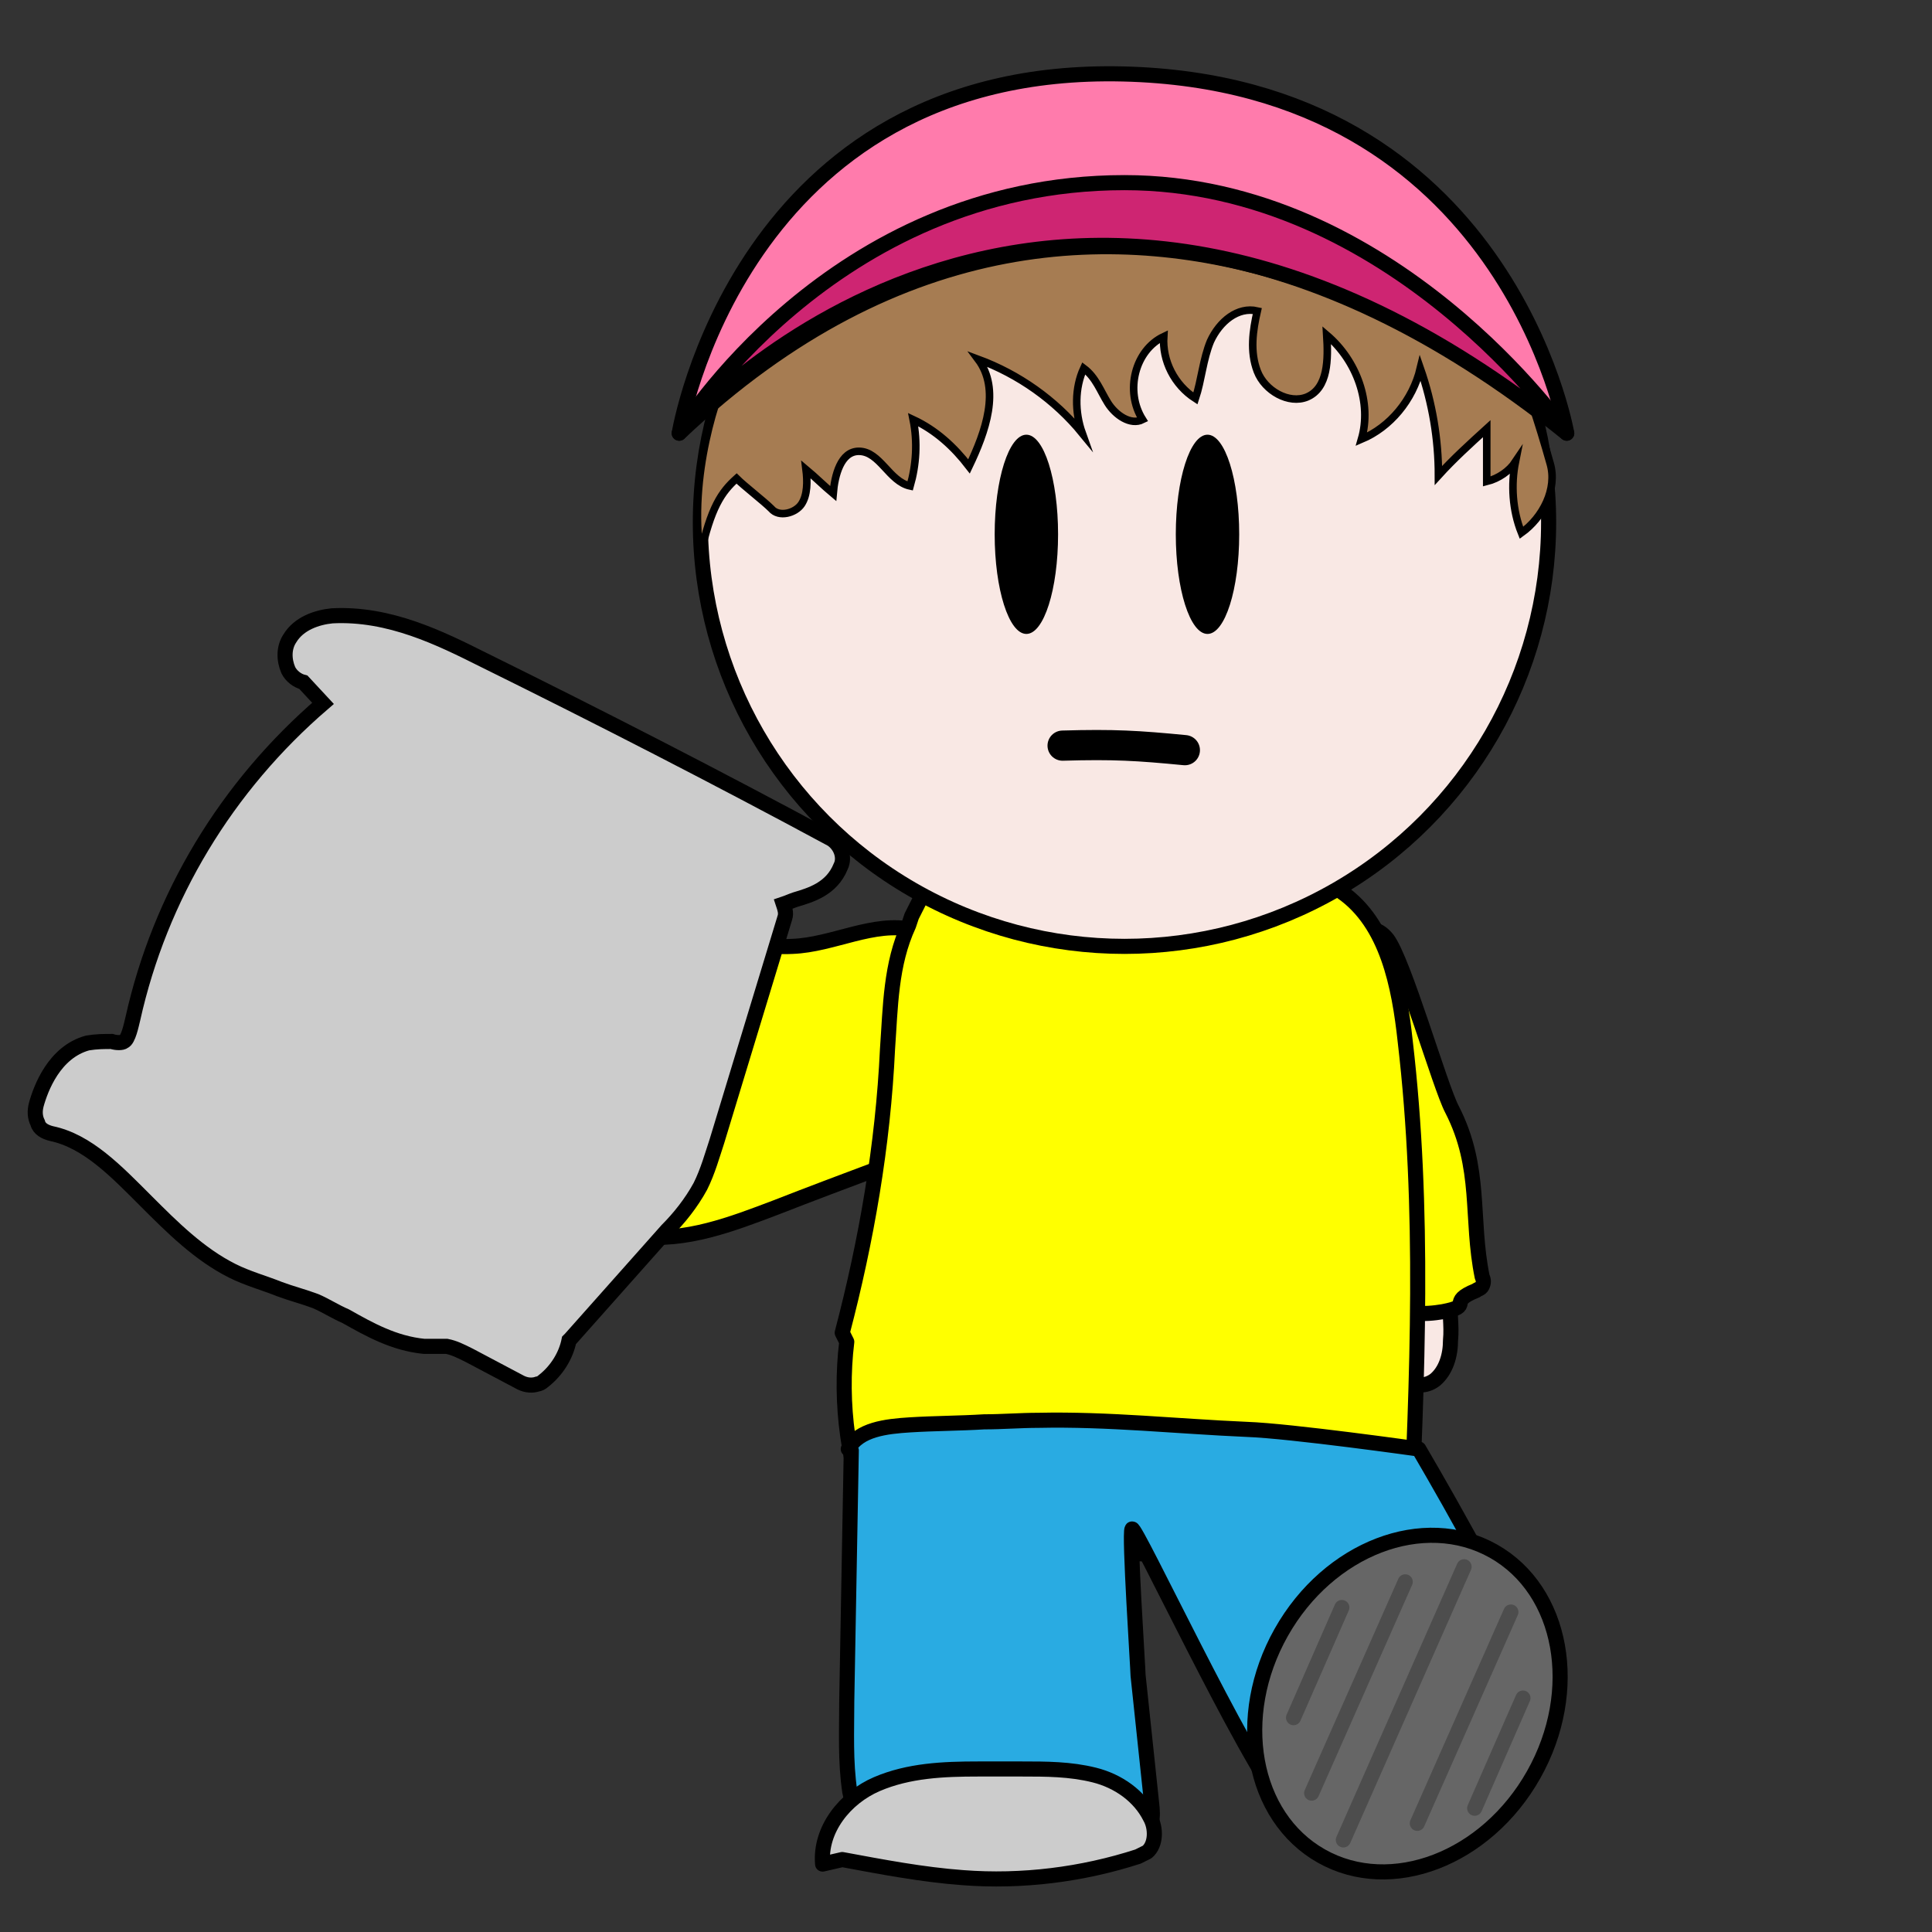 <?xml version="1.0" encoding="utf-8"?>
<!-- Generator: Adobe Illustrator 18.1.1, SVG Export Plug-In . SVG Version: 6.00 Build 0)  -->
<svg version="1.1" id="Layer_1" xmlns="http://www.w3.org/2000/svg" xmlns:xlink="http://www.w3.org/1999/xlink" x="0px" y="0px"
	 viewBox="0 0 128 128" enable-background="new 0 0 128 128" xml:space="preserve">
<rect x="0" y="0" width="128" height="128" fill="#333333" stroke="none"/>
<path fill="#F9E8E4" stroke="#000000" stroke-linecap="round" stroke-linejoin="round" stroke-miterlimit="10" d="M34.6,67.2
	c-0.5,0.1-0.9,0.2-1.3,0.5s-0.7,0.8-0.6,1.2c0.2,0.9,1.6,1,2.2,1.7c-0.7,0.1-1.4,0.4-1.8,1c-0.4,0.6-0.3,1.5,0.3,1.8
	c0.4,0.3,1.1,0.3,1.1,0.8c0,0.4-0.5,0.5-0.7,0.8c-0.4,0.5-0.2,1.2,0.1,1.7c0.4,0.7,1.1,1.2,1.9,1.4l5.8-1.2l1.5-10.6L34.6,67.2z"/>
<path fill="#FFFF00" stroke="#000000" stroke-miterlimit="10" d="M58.5,77.3c-2.4,0.9-4.8,1.8-7.1,2.7c-2.9,1.1-6,2.3-9.1,1.9
	c-0.3,0-0.6-0.1-0.8-0.2c-0.4-0.3-0.4-0.8-0.5-1.2c-0.6-5.8-1-11.6-1.3-17.4c0-0.5,0-1,0.2-1.5c0.4-0.7,1.3-0.9,2.2-0.9
	c3.6,0,6.9,2.2,10.4,2c2.7-0.1,5.4-1.7,8-1.1c0.2,4.1,0.4,8.1,0.5,12.2c0.1,1.3,0,3-1.2,3.7"/>
<path fill="#CCCCCC" stroke="#000000" stroke-miterlimit="10" d="M55.1,55.6c-7.6-4.1-15.4-8.1-23.1-11.9c-2.8-1.4-6.2-3.1-10-2.9
	c-1,0.1-2.2,0.5-2.8,1.5c-0.4,0.6-0.4,1.4-0.1,2.1c0.2,0.4,0.6,0.7,1,0.8l1.3,1.4C15,52.1,10.6,59.4,8.8,67.5
	c-0.1,0.4-0.3,1.4-0.6,1.5c-0.1,0.1-0.5,0.1-0.8,0c-0.5,0-1,0-1.6,0.1c-2.2,0.6-3.1,3-3.4,4.1c-0.1,0.4-0.1,0.8,0.1,1.2
	C2.6,74.8,3,75,3.4,75.1c2.4,0.5,4.3,2.5,6.3,4.5c1.7,1.7,3.5,3.5,5.7,4.6c1,0.5,2.1,0.8,3.1,1.2c0.8,0.3,1.6,0.5,2.4,0.8
	c0.7,0.3,1.3,0.7,2,1c1.6,0.9,3.2,1.8,5.2,2c0.2,0,0.5,0,0.7,0c0.3,0,0.5,0,0.8,0c0.5,0.1,0.9,0.3,1.5,0.6l3.4,1.8
	c0.4,0.2,0.8,0.2,1.1,0.1c0.1,0,0.3-0.1,0.4-0.2c0.9-0.7,1.5-1.7,1.7-2.7c0,0,0.1-0.1,0.1-0.1l6.4-7.2c0.8-0.8,1.6-1.8,2.2-2.9
	c0.5-1,0.8-2.1,1.1-3L52,60.8c0.1-0.3,0-0.6-0.1-0.9c0,0,0,0,0,0c0.3-0.1,0.5-0.2,0.8-0.3c1-0.3,2.4-0.7,3-2.2
	C56,56.8,55.7,56,55.1,55.6z"/>
<path fill="none" stroke="#000000" stroke-linecap="round" stroke-linejoin="round" stroke-miterlimit="10" d="M60.4,102.2
	c12.5,0.5,22.5,1.9,33.3-0.9c-0.1,0.2-0.3,0.4-0.4,0.5"/>
<path fill="#F9E8E4" stroke="#000000" stroke-linecap="round" stroke-linejoin="round" stroke-miterlimit="10" d="M93.3,86.6
	c0,1.3,0,2.6,0,3.9c0,0.4,0,0.7,0.2,1c0.4,0.4,1.1,0.3,1.6-0.1c0.7-0.6,1-1.6,1-2.6c0.1-1-0.1-1.9,0-2.9L93.3,86.6z"/>
<path fill="#FFFF00" stroke="#000000" stroke-linecap="round" stroke-linejoin="round" stroke-miterlimit="10" d="M91.1,83.8
	c0.2,0.8,0.3,1.6,0.8,2.2c0.9,1.2,2.5,1.1,3.7,0.9c2.1-0.4,0.2-0.6,2.2-1.4c0.1-0.1,0.3-0.1,0.4-0.3c0.1-0.2,0.1-0.4,0-0.6
	c-0.8-3.9,0-7.2-2-11.1c-0.8-1.5-3.2-9.9-4.3-11.3c-1.4-1.7-2.5,0.7-3.2,0.8s-1.3,1.1-0.9,1.9L91.1,83.8z"/>
<path fill="#FFFF00" stroke="#000000" stroke-linecap="round" stroke-linejoin="round" stroke-miterlimit="10" d="M60.4,60.7
	c1.4-2.8,1.4-2.8,3.3-1.8c0.4,0.2,0.3-0.8,0.5-1.2c0.5-0.7,1.5-0.9,2.4-0.9c5.3-0.3,10.6-0.2,15.9,0.4c2.2,0.2,4.6,0.6,6.4,1.9
	c3,2.1,3.8,6.2,4.2,9.9c1.3,11.1,0.8,22.3,0.3,33.4c0,0.1,0,0.3-0.1,0.4c-0.1,0.2-0.4,0.2-0.6,0.2c-4.8,0.6-30.7-0.7-32.2-0.7
	c-0.7,0-1.5,0.2-2.1-0.3c-0.3-0.2-0.4-0.6-0.6-0.9c-1.6-3.8-2.2-8.1-1.7-12.2l-0.3-0.6c1.6-6.1,2.7-12.4,3-18.8
	c0.2-2.8,0.2-5.6,1.4-8.2L60.4,60.7z"/>
<circle fill="#F9E8E4" stroke="#000000" stroke-miterlimit="10" cx="74.5" cy="34.6" r="28.1"/>
<ellipse cx="80" cy="35.4" rx="2.1" ry="6.6"/>
<ellipse cx="68" cy="35.4" rx="2.1" ry="6.6"/>
<path fill="none" stroke="#000000" stroke-width="2" stroke-linecap="round" stroke-miterlimit="10" d="M70.4,49.4
	c3.4-0.1,5,0,8.1,0.3"/>
<path fill="#A67C52" stroke="#000000" stroke-width="0.5" stroke-miterlimit="10" d="M99.2,21.3c0.2-0.2,1.9,3.7,3.5,9.4
	c0.5,1.7-0.5,3.6-1.9,4.6c-0.6-1.5-0.7-3.2-0.4-4.7c-0.4,0.6-1.1,1.1-1.9,1.3c0-1.2,0-2.3,0-3.5c-1.1,1-2.2,2-3.2,3.1
	c0-2.4-0.4-4.8-1.2-7.1c-0.5,2.1-2,3.9-3.9,4.7c0.7-2.4-0.3-5.2-2.3-6.9c0.1,1.6,0.1,3.5-1.3,4.1c-1.2,0.5-2.8-0.4-3.3-1.7
	c-0.5-1.3-0.3-2.7,0-4c-1.3-0.3-2.5,0.7-3.1,2c-0.5,1.2-0.6,2.6-1,3.8c-1.4-0.9-2.2-2.5-2.1-4.1c-1.9,0.9-2.6,3.6-1.4,5.5
	c-0.8,0.4-1.8-0.3-2.3-1.1c-0.5-0.8-0.8-1.7-1.6-2.3c-0.6,1.3-0.6,2.9-0.1,4.3c-1.8-2.2-4.2-3.9-6.9-4.9c1.5,2,0.5,4.8-0.6,7.1
	c-1-1.3-2.2-2.4-3.7-3.1c0.3,1.5,0.2,3-0.2,4.4c-1.4-0.3-2-2.3-3.4-2.3c-1.2,0-1.6,1.6-1.7,2.8c-0.6-0.5-1.2-1.1-1.8-1.6
	c0.1,0.8,0.1,1.7-0.3,2.3s-1.5,0.9-2,0.3c-0.5-0.5-1.8-1.5-2.3-2c-1,0.9-1.7,1.9-2.4,5.1c-0.8-5.2,1.1-10.9,2-12.5
	c0,0,2.6-8.8,11.5-13.6c7.1-3.8,18.8-5,28.8-0.2C94.3,13.1,100.5,22.2,99.2,21.3z"/>
<path fill="#FF7BAC" stroke="#000000" stroke-linecap="round" stroke-linejoin="round" stroke-miterlimit="10" d="M45,28.7
	c0,0,4-24.4,29.4-23.8s29.4,23.8,29.4,23.8S74.4,0.9,45,28.7z"/>
<path fill="#CE2572" stroke="#000000" stroke-linecap="round" stroke-linejoin="round" stroke-miterlimit="10" d="M45,28.7
	c0,0,23.9-28,58.8,0c0,0-11.5-16.6-29.3-16.6C55,12.1,45,28.7,45,28.7z"/>
<path fill="#29ABE2" stroke="#000000" stroke-linecap="round" stroke-linejoin="round" stroke-miterlimit="10" d="M56.4,96.1
	c-0.1,5.5-0.2,11.1-0.3,16.6c0,2-0.1,4,0.2,6c0.1,0.5,0.2,1,0.6,1.3c0.3,0.3,0.8,0.3,1.2,0.3c3.1,0.3,6.2,0.5,9.4,0.8
	c2.4,0.2,4.9,0.4,7.3,0.6c0.3,0,0.6,0,0.8-0.1c0.8-0.3,0.8-1.3,0.7-2.1c-0.3-2.8-0.6-5.7-0.9-8.5c0-0.4-0.6-9.4-0.4-9.7
	s7.4,15.1,10.1,18.4c0.3,0.3,0.5,0.6,0.9,0.8c0.3,0.2,0.7,0.2,1.1,0.3c2.7,0.4,5.5,0.4,8.3,0.2c0.4,0,0.8-0.1,1.1-0.3
	c0.4-0.3,0.5-0.7,0.6-1.2c0.8-3,0-6.1-0.7-9c-0.5-2,5.1,1,4.6-1c-0.7-2.8-7-13.5-7-13.5s-8.5-1.2-11.4-1.3
	c-4.6-0.2-9.2-0.7-13.8-0.6c-1.2,0-2.4,0.1-3.6,0.1c-1.6,0.1-3.3,0.1-4.9,0.2c-1.6,0.1-3.4,0.3-4.1,1.6"/>
<path fill="#CCCCCC" stroke="#000000" stroke-linecap="round" stroke-linejoin="round" stroke-miterlimit="10" d="M54.5,123.5
	c-0.2-2.3,1.5-4.4,3.6-5.3c2.1-0.9,4.4-1,6.7-1c1,0,1.9,0,2.9,0c1.6,0,3.2,0,4.8,0.4c1.6,0.4,3,1.4,3.7,2.8c0.4,0.7,0.4,1.8-0.2,2.3
	c-0.2,0.1-0.4,0.2-0.6,0.3c-3.7,1.2-7.7,1.7-11.6,1.4c-2.7-0.2-5.3-0.7-8-1.2L54.5,123.5z"/>
<ellipse transform="matrix(0.871 0.491 -0.491 0.871 67.415 -31.279)" fill="#666666" stroke="#000000" stroke-linecap="round" stroke-linejoin="round" stroke-miterlimit="10" cx="93.3" cy="112.9" rx="9.6" ry="11.6"/>
<line fill="none" stroke="#4D4D4D" stroke-linecap="round" stroke-linejoin="round" stroke-miterlimit="10" x1="86.9" y1="118.8" x2="93.1" y2="104.8"/>
<line fill="none" stroke="#4D4D4D" stroke-linecap="round" stroke-linejoin="round" stroke-miterlimit="10" x1="85.7" y1="113.8" x2="88.9" y2="106.5"/>
<line fill="none" stroke="#4D4D4D" stroke-linecap="round" stroke-linejoin="round" stroke-miterlimit="10" x1="97.7" y1="119.8" x2="100.9" y2="112.5"/>
<line fill="none" stroke="#4D4D4D" stroke-linecap="round" stroke-linejoin="round" stroke-miterlimit="10" x1="89" y1="121.9" x2="97" y2="103.8"/>
<line fill="none" stroke="#4D4D4D" stroke-linecap="round" stroke-linejoin="round" stroke-miterlimit="10" x1="93.9" y1="120.8" x2="100.1" y2="106.8"/>
</svg>
